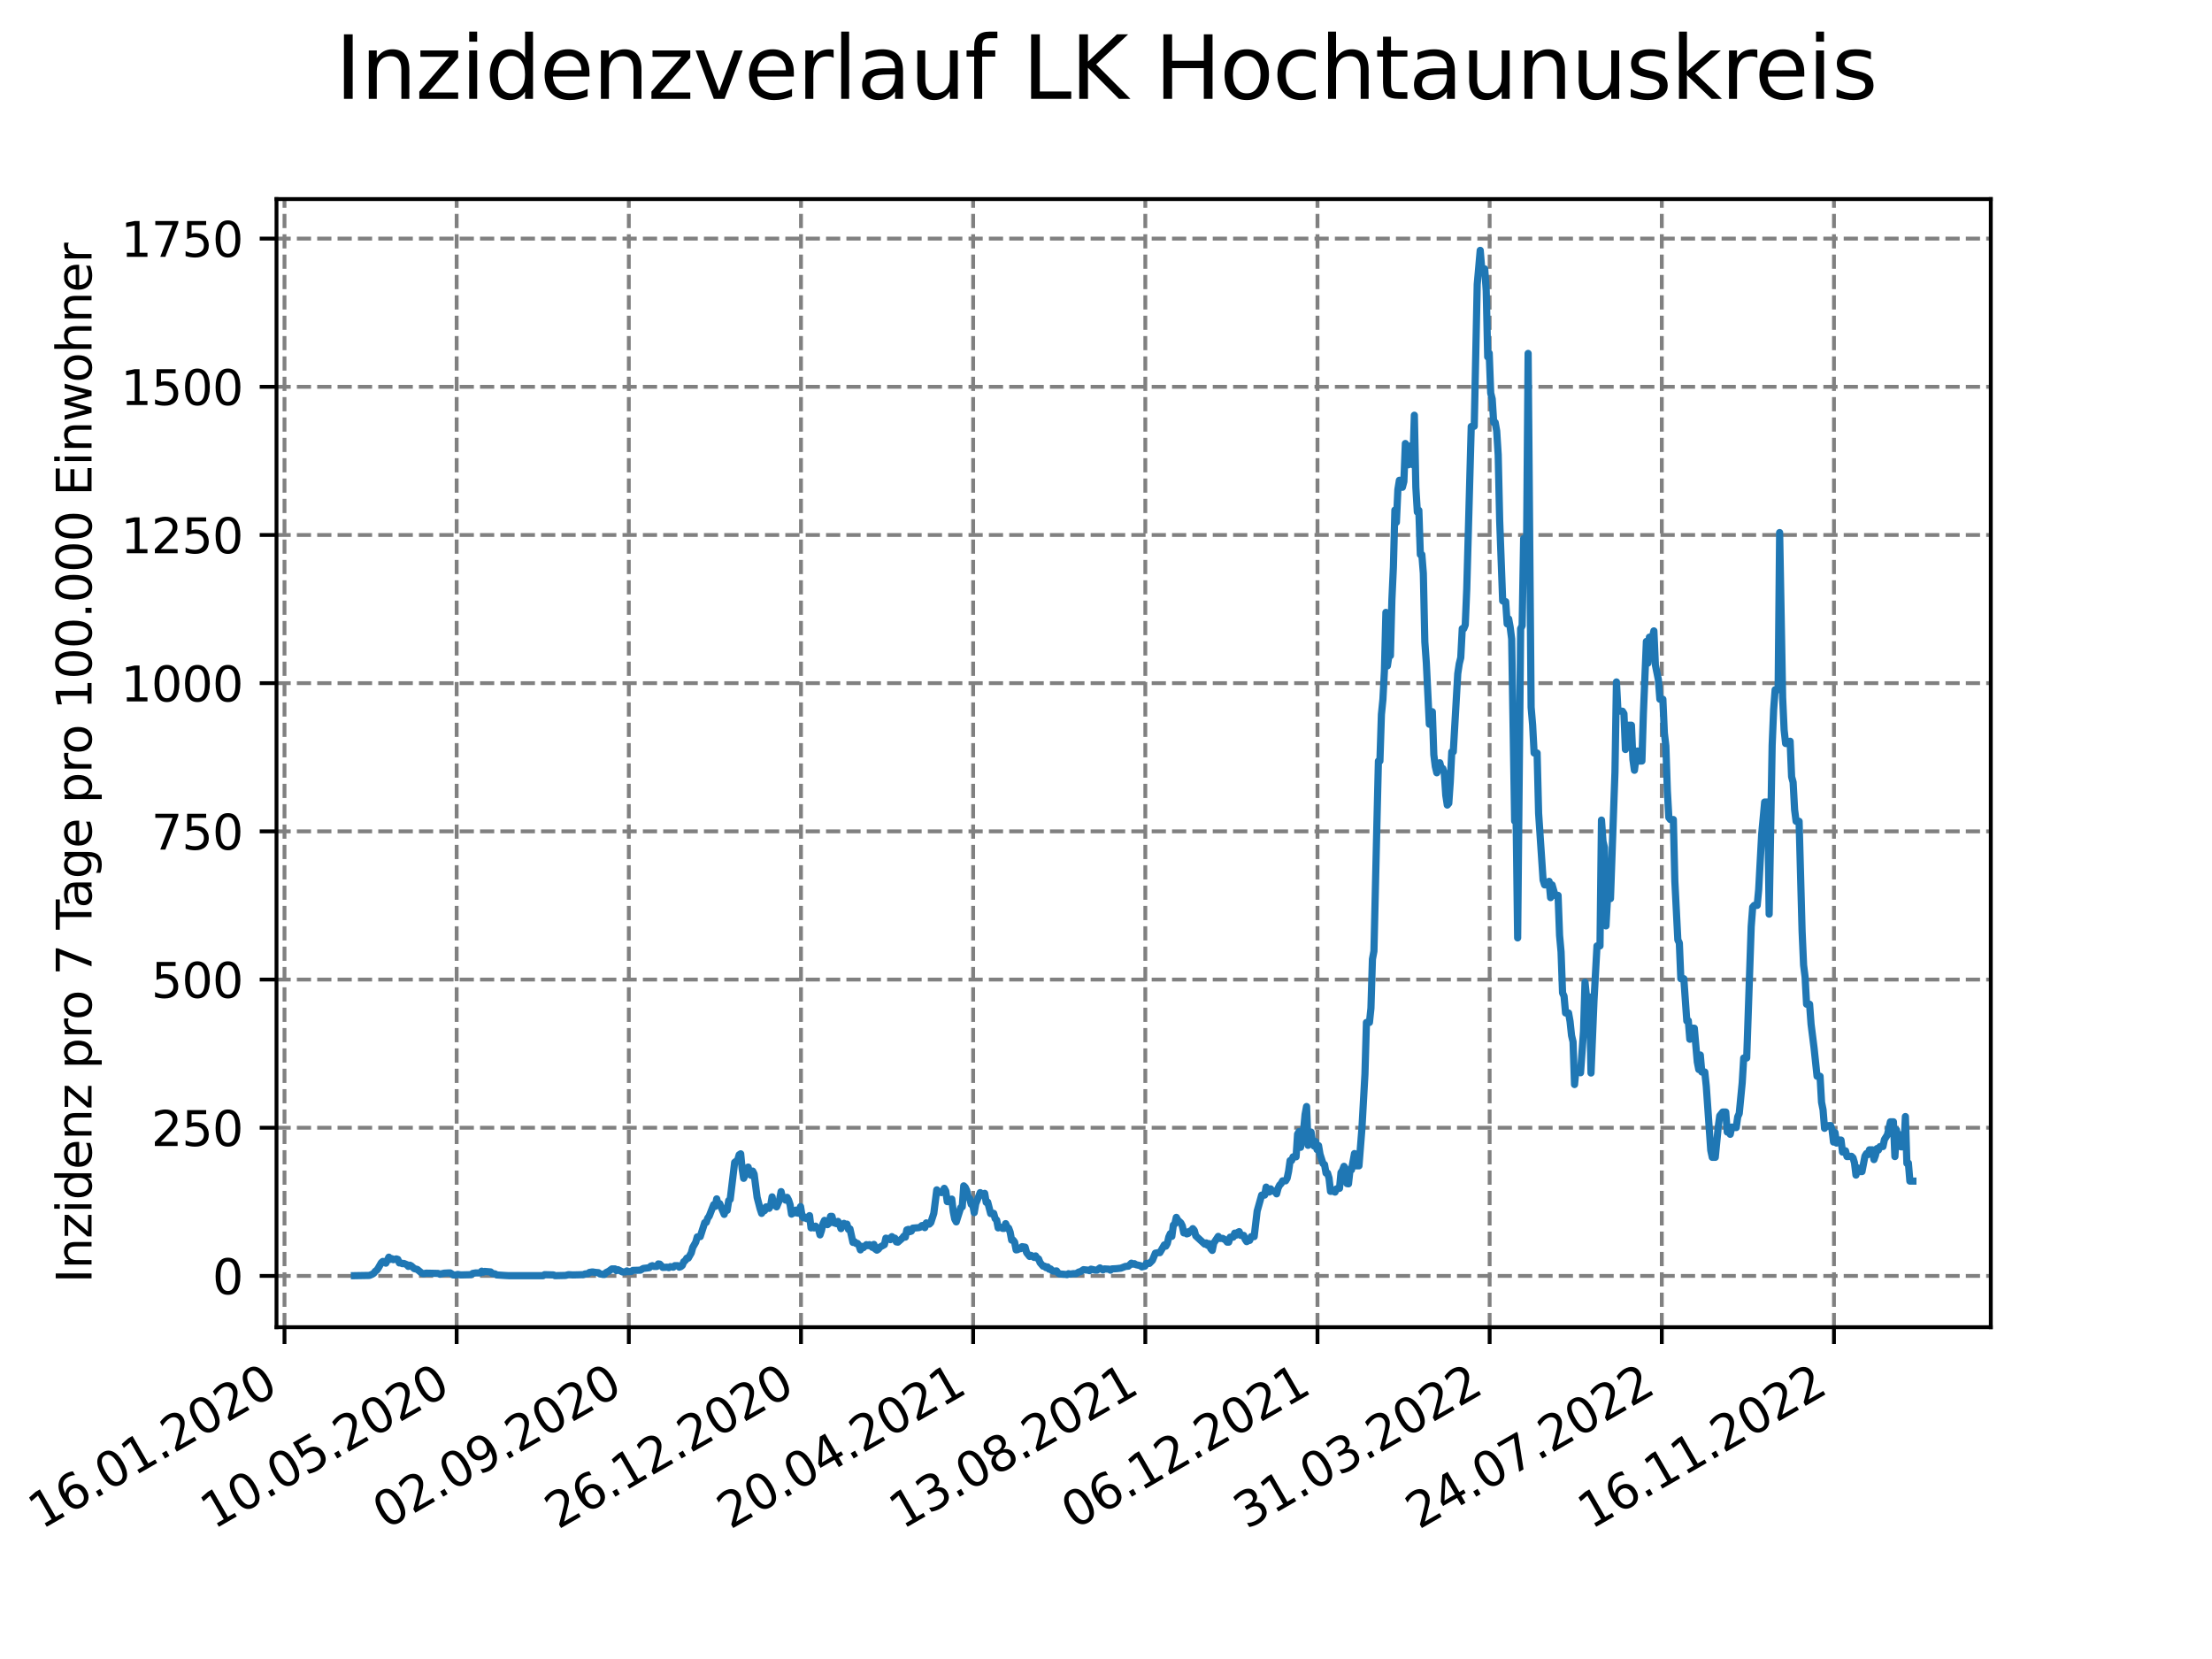 <?xml version="1.0" encoding="utf-8" standalone="no"?>
<!DOCTYPE svg PUBLIC "-//W3C//DTD SVG 1.1//EN"
  "http://www.w3.org/Graphics/SVG/1.1/DTD/svg11.dtd">
<svg xmlns:xlink="http://www.w3.org/1999/xlink" width="460.8pt" height="345.6pt" viewBox="0 0 460.8 345.6" xmlns="http://www.w3.org/2000/svg" version="1.1">
 <defs>
  <style type="text/css">*{stroke-linejoin: round; stroke-linecap: butt}</style>
 </defs>
 <g id="figure_1">
  <g id="patch_1">
   <path d="M 0 345.6 
L 460.8 345.6 
L 460.8 0 
L 0 0 
z
" style="fill: #ffffff"/>
  </g>
  <g id="axes_1">
   <g id="patch_2">
    <path d="M 57.6 276.48 
L 414.72 276.48 
L 414.72 41.472 
L 57.6 41.472 
z
" style="fill: #ffffff"/>
   </g>
   <g id="matplotlib.axis_1">
    <g id="xtick_1">
     <g id="line2d_1">
      <path d="M 59.266 276.48 
L 59.266 41.472 
" clip-path="url(#p59eec7f1b9)" style="fill: none; stroke-dasharray: 2.96,1.28; stroke-dashoffset: 0; stroke: #808080; stroke-width: 0.8"/>
     </g>
     <g id="line2d_2">
      <defs>
       <path id="m0274ad5aff" d="M 0 0 
L 0 3.5 
" style="stroke: #000000; stroke-width: 0.8"/>
      </defs>
      <g>
       <use xlink:href="#m0274ad5aff" x="59.266" y="276.48" style="stroke: #000000; stroke-width: 0.8"/>
      </g>
     </g>
     <g id="text_1">
      <!-- 16.01.2020 -->
      <g transform="translate(8.641 318.689) rotate(-30) scale(0.1 -0.1)">
       <defs>
        <path id="DejaVuSans-31" d="M 794 531 
L 1825 531 
L 1825 4091 
L 703 3866 
L 703 4441 
L 1819 4666 
L 2450 4666 
L 2450 531 
L 3481 531 
L 3481 0 
L 794 0 
L 794 531 
z
" transform="scale(0.016)"/>
        <path id="DejaVuSans-36" d="M 2113 2584 
Q 1688 2584 1439 2293 
Q 1191 2003 1191 1497 
Q 1191 994 1439 701 
Q 1688 409 2113 409 
Q 2538 409 2786 701 
Q 3034 994 3034 1497 
Q 3034 2003 2786 2293 
Q 2538 2584 2113 2584 
z
M 3366 4563 
L 3366 3988 
Q 3128 4100 2886 4159 
Q 2644 4219 2406 4219 
Q 1781 4219 1451 3797 
Q 1122 3375 1075 2522 
Q 1259 2794 1537 2939 
Q 1816 3084 2150 3084 
Q 2853 3084 3261 2657 
Q 3669 2231 3669 1497 
Q 3669 778 3244 343 
Q 2819 -91 2113 -91 
Q 1303 -91 875 529 
Q 447 1150 447 2328 
Q 447 3434 972 4092 
Q 1497 4750 2381 4750 
Q 2619 4750 2861 4703 
Q 3103 4656 3366 4563 
z
" transform="scale(0.016)"/>
        <path id="DejaVuSans-2e" d="M 684 794 
L 1344 794 
L 1344 0 
L 684 0 
L 684 794 
z
" transform="scale(0.016)"/>
        <path id="DejaVuSans-30" d="M 2034 4250 
Q 1547 4250 1301 3770 
Q 1056 3291 1056 2328 
Q 1056 1369 1301 889 
Q 1547 409 2034 409 
Q 2525 409 2770 889 
Q 3016 1369 3016 2328 
Q 3016 3291 2770 3770 
Q 2525 4250 2034 4250 
z
M 2034 4750 
Q 2819 4750 3233 4129 
Q 3647 3509 3647 2328 
Q 3647 1150 3233 529 
Q 2819 -91 2034 -91 
Q 1250 -91 836 529 
Q 422 1150 422 2328 
Q 422 3509 836 4129 
Q 1250 4750 2034 4750 
z
" transform="scale(0.016)"/>
        <path id="DejaVuSans-32" d="M 1228 531 
L 3431 531 
L 3431 0 
L 469 0 
L 469 531 
Q 828 903 1448 1529 
Q 2069 2156 2228 2338 
Q 2531 2678 2651 2914 
Q 2772 3150 2772 3378 
Q 2772 3750 2511 3984 
Q 2250 4219 1831 4219 
Q 1534 4219 1204 4116 
Q 875 4013 500 3803 
L 500 4441 
Q 881 4594 1212 4672 
Q 1544 4750 1819 4750 
Q 2544 4750 2975 4387 
Q 3406 4025 3406 3419 
Q 3406 3131 3298 2873 
Q 3191 2616 2906 2266 
Q 2828 2175 2409 1742 
Q 1991 1309 1228 531 
z
" transform="scale(0.016)"/>
       </defs>
       <use xlink:href="#DejaVuSans-31"/>
       <use xlink:href="#DejaVuSans-36" x="63.623"/>
       <use xlink:href="#DejaVuSans-2e" x="127.246"/>
       <use xlink:href="#DejaVuSans-30" x="159.033"/>
       <use xlink:href="#DejaVuSans-31" x="222.656"/>
       <use xlink:href="#DejaVuSans-2e" x="286.279"/>
       <use xlink:href="#DejaVuSans-32" x="318.066"/>
       <use xlink:href="#DejaVuSans-30" x="381.689"/>
       <use xlink:href="#DejaVuSans-32" x="445.312"/>
       <use xlink:href="#DejaVuSans-30" x="508.936"/>
      </g>
     </g>
    </g>
    <g id="xtick_2">
     <g id="line2d_3">
      <path d="M 95.131 276.48 
L 95.131 41.472 
" clip-path="url(#p59eec7f1b9)" style="fill: none; stroke-dasharray: 2.96,1.28; stroke-dashoffset: 0; stroke: #808080; stroke-width: 0.8"/>
     </g>
     <g id="line2d_4">
      <g>
       <use xlink:href="#m0274ad5aff" x="95.131" y="276.48" style="stroke: #000000; stroke-width: 0.8"/>
      </g>
     </g>
     <g id="text_2">
      <!-- 10.05.2020 -->
      <g transform="translate(44.505 318.689) rotate(-30) scale(0.1 -0.1)">
       <defs>
        <path id="DejaVuSans-35" d="M 691 4666 
L 3169 4666 
L 3169 4134 
L 1269 4134 
L 1269 2991 
Q 1406 3038 1543 3061 
Q 1681 3084 1819 3084 
Q 2600 3084 3056 2656 
Q 3513 2228 3513 1497 
Q 3513 744 3044 326 
Q 2575 -91 1722 -91 
Q 1428 -91 1123 -41 
Q 819 9 494 109 
L 494 744 
Q 775 591 1075 516 
Q 1375 441 1709 441 
Q 2250 441 2565 725 
Q 2881 1009 2881 1497 
Q 2881 1984 2565 2268 
Q 2250 2553 1709 2553 
Q 1456 2553 1204 2497 
Q 953 2441 691 2322 
L 691 4666 
z
" transform="scale(0.016)"/>
       </defs>
       <use xlink:href="#DejaVuSans-31"/>
       <use xlink:href="#DejaVuSans-30" x="63.623"/>
       <use xlink:href="#DejaVuSans-2e" x="127.246"/>
       <use xlink:href="#DejaVuSans-30" x="159.033"/>
       <use xlink:href="#DejaVuSans-35" x="222.656"/>
       <use xlink:href="#DejaVuSans-2e" x="286.279"/>
       <use xlink:href="#DejaVuSans-32" x="318.066"/>
       <use xlink:href="#DejaVuSans-30" x="381.689"/>
       <use xlink:href="#DejaVuSans-32" x="445.312"/>
       <use xlink:href="#DejaVuSans-30" x="508.936"/>
      </g>
     </g>
    </g>
    <g id="xtick_3">
     <g id="line2d_5">
      <path d="M 130.996 276.48 
L 130.996 41.472 
" clip-path="url(#p59eec7f1b9)" style="fill: none; stroke-dasharray: 2.96,1.28; stroke-dashoffset: 0; stroke: #808080; stroke-width: 0.8"/>
     </g>
     <g id="line2d_6">
      <g>
       <use xlink:href="#m0274ad5aff" x="130.996" y="276.48" style="stroke: #000000; stroke-width: 0.8"/>
      </g>
     </g>
     <g id="text_3">
      <!-- 02.09.2020 -->
      <g transform="translate(80.37 318.689) rotate(-30) scale(0.1 -0.1)">
       <defs>
        <path id="DejaVuSans-39" d="M 703 97 
L 703 672 
Q 941 559 1184 500 
Q 1428 441 1663 441 
Q 2288 441 2617 861 
Q 2947 1281 2994 2138 
Q 2813 1869 2534 1725 
Q 2256 1581 1919 1581 
Q 1219 1581 811 2004 
Q 403 2428 403 3163 
Q 403 3881 828 4315 
Q 1253 4750 1959 4750 
Q 2769 4750 3195 4129 
Q 3622 3509 3622 2328 
Q 3622 1225 3098 567 
Q 2575 -91 1691 -91 
Q 1453 -91 1209 -44 
Q 966 3 703 97 
z
M 1959 2075 
Q 2384 2075 2632 2365 
Q 2881 2656 2881 3163 
Q 2881 3666 2632 3958 
Q 2384 4250 1959 4250 
Q 1534 4250 1286 3958 
Q 1038 3666 1038 3163 
Q 1038 2656 1286 2365 
Q 1534 2075 1959 2075 
z
" transform="scale(0.016)"/>
       </defs>
       <use xlink:href="#DejaVuSans-30"/>
       <use xlink:href="#DejaVuSans-32" x="63.623"/>
       <use xlink:href="#DejaVuSans-2e" x="127.246"/>
       <use xlink:href="#DejaVuSans-30" x="159.033"/>
       <use xlink:href="#DejaVuSans-39" x="222.656"/>
       <use xlink:href="#DejaVuSans-2e" x="286.279"/>
       <use xlink:href="#DejaVuSans-32" x="318.066"/>
       <use xlink:href="#DejaVuSans-30" x="381.689"/>
       <use xlink:href="#DejaVuSans-32" x="445.312"/>
       <use xlink:href="#DejaVuSans-30" x="508.936"/>
      </g>
     </g>
    </g>
    <g id="xtick_4">
     <g id="line2d_7">
      <path d="M 166.86 276.48 
L 166.86 41.472 
" clip-path="url(#p59eec7f1b9)" style="fill: none; stroke-dasharray: 2.96,1.28; stroke-dashoffset: 0; stroke: #808080; stroke-width: 0.8"/>
     </g>
     <g id="line2d_8">
      <g>
       <use xlink:href="#m0274ad5aff" x="166.86" y="276.48" style="stroke: #000000; stroke-width: 0.8"/>
      </g>
     </g>
     <g id="text_4">
      <!-- 26.12.2020 -->
      <g transform="translate(116.235 318.689) rotate(-30) scale(0.1 -0.1)">
       <use xlink:href="#DejaVuSans-32"/>
       <use xlink:href="#DejaVuSans-36" x="63.623"/>
       <use xlink:href="#DejaVuSans-2e" x="127.246"/>
       <use xlink:href="#DejaVuSans-31" x="159.033"/>
       <use xlink:href="#DejaVuSans-32" x="222.656"/>
       <use xlink:href="#DejaVuSans-2e" x="286.279"/>
       <use xlink:href="#DejaVuSans-32" x="318.066"/>
       <use xlink:href="#DejaVuSans-30" x="381.689"/>
       <use xlink:href="#DejaVuSans-32" x="445.312"/>
       <use xlink:href="#DejaVuSans-30" x="508.936"/>
      </g>
     </g>
    </g>
    <g id="xtick_5">
     <g id="line2d_9">
      <path d="M 202.725 276.48 
L 202.725 41.472 
" clip-path="url(#p59eec7f1b9)" style="fill: none; stroke-dasharray: 2.96,1.28; stroke-dashoffset: 0; stroke: #808080; stroke-width: 0.8"/>
     </g>
     <g id="line2d_10">
      <g>
       <use xlink:href="#m0274ad5aff" x="202.725" y="276.48" style="stroke: #000000; stroke-width: 0.8"/>
      </g>
     </g>
     <g id="text_5">
      <!-- 20.04.2021 -->
      <g transform="translate(152.1 318.689) rotate(-30) scale(0.1 -0.1)">
       <defs>
        <path id="DejaVuSans-34" d="M 2419 4116 
L 825 1625 
L 2419 1625 
L 2419 4116 
z
M 2253 4666 
L 3047 4666 
L 3047 1625 
L 3713 1625 
L 3713 1100 
L 3047 1100 
L 3047 0 
L 2419 0 
L 2419 1100 
L 313 1100 
L 313 1709 
L 2253 4666 
z
" transform="scale(0.016)"/>
       </defs>
       <use xlink:href="#DejaVuSans-32"/>
       <use xlink:href="#DejaVuSans-30" x="63.623"/>
       <use xlink:href="#DejaVuSans-2e" x="127.246"/>
       <use xlink:href="#DejaVuSans-30" x="159.033"/>
       <use xlink:href="#DejaVuSans-34" x="222.656"/>
       <use xlink:href="#DejaVuSans-2e" x="286.279"/>
       <use xlink:href="#DejaVuSans-32" x="318.066"/>
       <use xlink:href="#DejaVuSans-30" x="381.689"/>
       <use xlink:href="#DejaVuSans-32" x="445.312"/>
       <use xlink:href="#DejaVuSans-31" x="508.936"/>
      </g>
     </g>
    </g>
    <g id="xtick_6">
     <g id="line2d_11">
      <path d="M 238.59 276.48 
L 238.59 41.472 
" clip-path="url(#p59eec7f1b9)" style="fill: none; stroke-dasharray: 2.96,1.28; stroke-dashoffset: 0; stroke: #808080; stroke-width: 0.8"/>
     </g>
     <g id="line2d_12">
      <g>
       <use xlink:href="#m0274ad5aff" x="238.59" y="276.48" style="stroke: #000000; stroke-width: 0.8"/>
      </g>
     </g>
     <g id="text_6">
      <!-- 13.08.2021 -->
      <g transform="translate(187.965 318.689) rotate(-30) scale(0.1 -0.1)">
       <defs>
        <path id="DejaVuSans-33" d="M 2597 2516 
Q 3050 2419 3304 2112 
Q 3559 1806 3559 1356 
Q 3559 666 3084 287 
Q 2609 -91 1734 -91 
Q 1441 -91 1130 -33 
Q 819 25 488 141 
L 488 750 
Q 750 597 1062 519 
Q 1375 441 1716 441 
Q 2309 441 2620 675 
Q 2931 909 2931 1356 
Q 2931 1769 2642 2001 
Q 2353 2234 1838 2234 
L 1294 2234 
L 1294 2753 
L 1863 2753 
Q 2328 2753 2575 2939 
Q 2822 3125 2822 3475 
Q 2822 3834 2567 4026 
Q 2313 4219 1838 4219 
Q 1578 4219 1281 4162 
Q 984 4106 628 3988 
L 628 4550 
Q 988 4650 1302 4700 
Q 1616 4750 1894 4750 
Q 2613 4750 3031 4423 
Q 3450 4097 3450 3541 
Q 3450 3153 3228 2886 
Q 3006 2619 2597 2516 
z
" transform="scale(0.016)"/>
        <path id="DejaVuSans-38" d="M 2034 2216 
Q 1584 2216 1326 1975 
Q 1069 1734 1069 1313 
Q 1069 891 1326 650 
Q 1584 409 2034 409 
Q 2484 409 2743 651 
Q 3003 894 3003 1313 
Q 3003 1734 2745 1975 
Q 2488 2216 2034 2216 
z
M 1403 2484 
Q 997 2584 770 2862 
Q 544 3141 544 3541 
Q 544 4100 942 4425 
Q 1341 4750 2034 4750 
Q 2731 4750 3128 4425 
Q 3525 4100 3525 3541 
Q 3525 3141 3298 2862 
Q 3072 2584 2669 2484 
Q 3125 2378 3379 2068 
Q 3634 1759 3634 1313 
Q 3634 634 3220 271 
Q 2806 -91 2034 -91 
Q 1263 -91 848 271 
Q 434 634 434 1313 
Q 434 1759 690 2068 
Q 947 2378 1403 2484 
z
M 1172 3481 
Q 1172 3119 1398 2916 
Q 1625 2713 2034 2713 
Q 2441 2713 2670 2916 
Q 2900 3119 2900 3481 
Q 2900 3844 2670 4047 
Q 2441 4250 2034 4250 
Q 1625 4250 1398 4047 
Q 1172 3844 1172 3481 
z
" transform="scale(0.016)"/>
       </defs>
       <use xlink:href="#DejaVuSans-31"/>
       <use xlink:href="#DejaVuSans-33" x="63.623"/>
       <use xlink:href="#DejaVuSans-2e" x="127.246"/>
       <use xlink:href="#DejaVuSans-30" x="159.033"/>
       <use xlink:href="#DejaVuSans-38" x="222.656"/>
       <use xlink:href="#DejaVuSans-2e" x="286.279"/>
       <use xlink:href="#DejaVuSans-32" x="318.066"/>
       <use xlink:href="#DejaVuSans-30" x="381.689"/>
       <use xlink:href="#DejaVuSans-32" x="445.312"/>
       <use xlink:href="#DejaVuSans-31" x="508.936"/>
      </g>
     </g>
    </g>
    <g id="xtick_7">
     <g id="line2d_13">
      <path d="M 274.455 276.48 
L 274.455 41.472 
" clip-path="url(#p59eec7f1b9)" style="fill: none; stroke-dasharray: 2.96,1.28; stroke-dashoffset: 0; stroke: #808080; stroke-width: 0.8"/>
     </g>
     <g id="line2d_14">
      <g>
       <use xlink:href="#m0274ad5aff" x="274.455" y="276.48" style="stroke: #000000; stroke-width: 0.8"/>
      </g>
     </g>
     <g id="text_7">
      <!-- 06.12.2021 -->
      <g transform="translate(223.83 318.689) rotate(-30) scale(0.1 -0.1)">
       <use xlink:href="#DejaVuSans-30"/>
       <use xlink:href="#DejaVuSans-36" x="63.623"/>
       <use xlink:href="#DejaVuSans-2e" x="127.246"/>
       <use xlink:href="#DejaVuSans-31" x="159.033"/>
       <use xlink:href="#DejaVuSans-32" x="222.656"/>
       <use xlink:href="#DejaVuSans-2e" x="286.279"/>
       <use xlink:href="#DejaVuSans-32" x="318.066"/>
       <use xlink:href="#DejaVuSans-30" x="381.689"/>
       <use xlink:href="#DejaVuSans-32" x="445.312"/>
       <use xlink:href="#DejaVuSans-31" x="508.936"/>
      </g>
     </g>
    </g>
    <g id="xtick_8">
     <g id="line2d_15">
      <path d="M 310.32 276.48 
L 310.32 41.472 
" clip-path="url(#p59eec7f1b9)" style="fill: none; stroke-dasharray: 2.96,1.28; stroke-dashoffset: 0; stroke: #808080; stroke-width: 0.8"/>
     </g>
     <g id="line2d_16">
      <g>
       <use xlink:href="#m0274ad5aff" x="310.32" y="276.48" style="stroke: #000000; stroke-width: 0.8"/>
      </g>
     </g>
     <g id="text_8">
      <!-- 31.03.2022 -->
      <g transform="translate(259.694 318.689) rotate(-30) scale(0.1 -0.1)">
       <use xlink:href="#DejaVuSans-33"/>
       <use xlink:href="#DejaVuSans-31" x="63.623"/>
       <use xlink:href="#DejaVuSans-2e" x="127.246"/>
       <use xlink:href="#DejaVuSans-30" x="159.033"/>
       <use xlink:href="#DejaVuSans-33" x="222.656"/>
       <use xlink:href="#DejaVuSans-2e" x="286.279"/>
       <use xlink:href="#DejaVuSans-32" x="318.066"/>
       <use xlink:href="#DejaVuSans-30" x="381.689"/>
       <use xlink:href="#DejaVuSans-32" x="445.312"/>
       <use xlink:href="#DejaVuSans-32" x="508.936"/>
      </g>
     </g>
    </g>
    <g id="xtick_9">
     <g id="line2d_17">
      <path d="M 346.184 276.48 
L 346.184 41.472 
" clip-path="url(#p59eec7f1b9)" style="fill: none; stroke-dasharray: 2.96,1.28; stroke-dashoffset: 0; stroke: #808080; stroke-width: 0.8"/>
     </g>
     <g id="line2d_18">
      <g>
       <use xlink:href="#m0274ad5aff" x="346.184" y="276.48" style="stroke: #000000; stroke-width: 0.8"/>
      </g>
     </g>
     <g id="text_9">
      <!-- 24.07.2022 -->
      <g transform="translate(295.559 318.689) rotate(-30) scale(0.1 -0.1)">
       <defs>
        <path id="DejaVuSans-37" d="M 525 4666 
L 3525 4666 
L 3525 4397 
L 1831 0 
L 1172 0 
L 2766 4134 
L 525 4134 
L 525 4666 
z
" transform="scale(0.016)"/>
       </defs>
       <use xlink:href="#DejaVuSans-32"/>
       <use xlink:href="#DejaVuSans-34" x="63.623"/>
       <use xlink:href="#DejaVuSans-2e" x="127.246"/>
       <use xlink:href="#DejaVuSans-30" x="159.033"/>
       <use xlink:href="#DejaVuSans-37" x="222.656"/>
       <use xlink:href="#DejaVuSans-2e" x="286.279"/>
       <use xlink:href="#DejaVuSans-32" x="318.066"/>
       <use xlink:href="#DejaVuSans-30" x="381.689"/>
       <use xlink:href="#DejaVuSans-32" x="445.312"/>
       <use xlink:href="#DejaVuSans-32" x="508.936"/>
      </g>
     </g>
    </g>
    <g id="xtick_10">
     <g id="line2d_19">
      <path d="M 382.049 276.48 
L 382.049 41.472 
" clip-path="url(#p59eec7f1b9)" style="fill: none; stroke-dasharray: 2.96,1.28; stroke-dashoffset: 0; stroke: #808080; stroke-width: 0.8"/>
     </g>
     <g id="line2d_20">
      <g>
       <use xlink:href="#m0274ad5aff" x="382.049" y="276.48" style="stroke: #000000; stroke-width: 0.8"/>
      </g>
     </g>
     <g id="text_10">
      <!-- 16.11.2022 -->
      <g transform="translate(331.424 318.689) rotate(-30) scale(0.1 -0.1)">
       <use xlink:href="#DejaVuSans-31"/>
       <use xlink:href="#DejaVuSans-36" x="63.623"/>
       <use xlink:href="#DejaVuSans-2e" x="127.246"/>
       <use xlink:href="#DejaVuSans-31" x="159.033"/>
       <use xlink:href="#DejaVuSans-31" x="222.656"/>
       <use xlink:href="#DejaVuSans-2e" x="286.279"/>
       <use xlink:href="#DejaVuSans-32" x="318.066"/>
       <use xlink:href="#DejaVuSans-30" x="381.689"/>
       <use xlink:href="#DejaVuSans-32" x="445.312"/>
       <use xlink:href="#DejaVuSans-32" x="508.936"/>
      </g>
     </g>
    </g>
   </g>
   <g id="matplotlib.axis_2">
    <g id="ytick_1">
     <g id="line2d_21">
      <path d="M 57.6 265.798 
L 414.72 265.798 
" clip-path="url(#p59eec7f1b9)" style="fill: none; stroke-dasharray: 2.96,1.28; stroke-dashoffset: 0; stroke: #808080; stroke-width: 0.8"/>
     </g>
     <g id="line2d_22">
      <defs>
       <path id="m8d78262bcd" d="M 0 0 
L -3.5 0 
" style="stroke: #000000; stroke-width: 0.8"/>
      </defs>
      <g>
       <use xlink:href="#m8d78262bcd" x="57.6" y="265.798" style="stroke: #000000; stroke-width: 0.8"/>
      </g>
     </g>
     <g id="text_11">
      <!-- 0 -->
      <g transform="translate(44.237 269.597) scale(0.1 -0.1)">
       <use xlink:href="#DejaVuSans-30"/>
      </g>
     </g>
    </g>
    <g id="ytick_2">
     <g id="line2d_23">
      <path d="M 57.6 234.927 
L 414.72 234.927 
" clip-path="url(#p59eec7f1b9)" style="fill: none; stroke-dasharray: 2.96,1.28; stroke-dashoffset: 0; stroke: #808080; stroke-width: 0.8"/>
     </g>
     <g id="line2d_24">
      <g>
       <use xlink:href="#m8d78262bcd" x="57.6" y="234.927" style="stroke: #000000; stroke-width: 0.8"/>
      </g>
     </g>
     <g id="text_12">
      <!-- 250 -->
      <g transform="translate(31.512 238.727) scale(0.1 -0.1)">
       <use xlink:href="#DejaVuSans-32"/>
       <use xlink:href="#DejaVuSans-35" x="63.623"/>
       <use xlink:href="#DejaVuSans-30" x="127.246"/>
      </g>
     </g>
    </g>
    <g id="ytick_3">
     <g id="line2d_25">
      <path d="M 57.6 204.057 
L 414.72 204.057 
" clip-path="url(#p59eec7f1b9)" style="fill: none; stroke-dasharray: 2.96,1.28; stroke-dashoffset: 0; stroke: #808080; stroke-width: 0.8"/>
     </g>
     <g id="line2d_26">
      <g>
       <use xlink:href="#m8d78262bcd" x="57.6" y="204.057" style="stroke: #000000; stroke-width: 0.8"/>
      </g>
     </g>
     <g id="text_13">
      <!-- 500 -->
      <g transform="translate(31.512 207.856) scale(0.1 -0.1)">
       <use xlink:href="#DejaVuSans-35"/>
       <use xlink:href="#DejaVuSans-30" x="63.623"/>
       <use xlink:href="#DejaVuSans-30" x="127.246"/>
      </g>
     </g>
    </g>
    <g id="ytick_4">
     <g id="line2d_27">
      <path d="M 57.6 173.187 
L 414.72 173.187 
" clip-path="url(#p59eec7f1b9)" style="fill: none; stroke-dasharray: 2.96,1.28; stroke-dashoffset: 0; stroke: #808080; stroke-width: 0.8"/>
     </g>
     <g id="line2d_28">
      <g>
       <use xlink:href="#m8d78262bcd" x="57.6" y="173.187" style="stroke: #000000; stroke-width: 0.8"/>
      </g>
     </g>
     <g id="text_14">
      <!-- 750 -->
      <g transform="translate(31.512 176.986) scale(0.1 -0.1)">
       <use xlink:href="#DejaVuSans-37"/>
       <use xlink:href="#DejaVuSans-35" x="63.623"/>
       <use xlink:href="#DejaVuSans-30" x="127.246"/>
      </g>
     </g>
    </g>
    <g id="ytick_5">
     <g id="line2d_29">
      <path d="M 57.6 142.316 
L 414.72 142.316 
" clip-path="url(#p59eec7f1b9)" style="fill: none; stroke-dasharray: 2.96,1.28; stroke-dashoffset: 0; stroke: #808080; stroke-width: 0.8"/>
     </g>
     <g id="line2d_30">
      <g>
       <use xlink:href="#m8d78262bcd" x="57.6" y="142.316" style="stroke: #000000; stroke-width: 0.8"/>
      </g>
     </g>
     <g id="text_15">
      <!-- 1000 -->
      <g transform="translate(25.15 146.115) scale(0.1 -0.1)">
       <use xlink:href="#DejaVuSans-31"/>
       <use xlink:href="#DejaVuSans-30" x="63.623"/>
       <use xlink:href="#DejaVuSans-30" x="127.246"/>
       <use xlink:href="#DejaVuSans-30" x="190.869"/>
      </g>
     </g>
    </g>
    <g id="ytick_6">
     <g id="line2d_31">
      <path d="M 57.6 111.446 
L 414.72 111.446 
" clip-path="url(#p59eec7f1b9)" style="fill: none; stroke-dasharray: 2.96,1.28; stroke-dashoffset: 0; stroke: #808080; stroke-width: 0.8"/>
     </g>
     <g id="line2d_32">
      <g>
       <use xlink:href="#m8d78262bcd" x="57.6" y="111.446" style="stroke: #000000; stroke-width: 0.8"/>
      </g>
     </g>
     <g id="text_16">
      <!-- 1250 -->
      <g transform="translate(25.15 115.245) scale(0.1 -0.1)">
       <use xlink:href="#DejaVuSans-31"/>
       <use xlink:href="#DejaVuSans-32" x="63.623"/>
       <use xlink:href="#DejaVuSans-35" x="127.246"/>
       <use xlink:href="#DejaVuSans-30" x="190.869"/>
      </g>
     </g>
    </g>
    <g id="ytick_7">
     <g id="line2d_33">
      <path d="M 57.6 80.575 
L 414.72 80.575 
" clip-path="url(#p59eec7f1b9)" style="fill: none; stroke-dasharray: 2.96,1.28; stroke-dashoffset: 0; stroke: #808080; stroke-width: 0.8"/>
     </g>
     <g id="line2d_34">
      <g>
       <use xlink:href="#m8d78262bcd" x="57.6" y="80.575" style="stroke: #000000; stroke-width: 0.8"/>
      </g>
     </g>
     <g id="text_17">
      <!-- 1500 -->
      <g transform="translate(25.15 84.374) scale(0.1 -0.1)">
       <use xlink:href="#DejaVuSans-31"/>
       <use xlink:href="#DejaVuSans-35" x="63.623"/>
       <use xlink:href="#DejaVuSans-30" x="127.246"/>
       <use xlink:href="#DejaVuSans-30" x="190.869"/>
      </g>
     </g>
    </g>
    <g id="ytick_8">
     <g id="line2d_35">
      <path d="M 57.6 49.705 
L 414.72 49.705 
" clip-path="url(#p59eec7f1b9)" style="fill: none; stroke-dasharray: 2.96,1.28; stroke-dashoffset: 0; stroke: #808080; stroke-width: 0.8"/>
     </g>
     <g id="line2d_36">
      <g>
       <use xlink:href="#m8d78262bcd" x="57.6" y="49.705" style="stroke: #000000; stroke-width: 0.8"/>
      </g>
     </g>
     <g id="text_18">
      <!-- 1750 -->
      <g transform="translate(25.15 53.504) scale(0.1 -0.1)">
       <use xlink:href="#DejaVuSans-31"/>
       <use xlink:href="#DejaVuSans-37" x="63.623"/>
       <use xlink:href="#DejaVuSans-35" x="127.246"/>
       <use xlink:href="#DejaVuSans-30" x="190.869"/>
      </g>
     </g>
    </g>
    <g id="text_19">
     <!-- Inzidenz pro 7 Tage pro 100.000 Einwohner -->
     <g transform="translate(19.07 267.301) rotate(-90) scale(0.1 -0.1)">
      <defs>
       <path id="DejaVuSans-49" d="M 628 4666 
L 1259 4666 
L 1259 0 
L 628 0 
L 628 4666 
z
" transform="scale(0.016)"/>
       <path id="DejaVuSans-6e" d="M 3513 2113 
L 3513 0 
L 2938 0 
L 2938 2094 
Q 2938 2591 2744 2837 
Q 2550 3084 2163 3084 
Q 1697 3084 1428 2787 
Q 1159 2491 1159 1978 
L 1159 0 
L 581 0 
L 581 3500 
L 1159 3500 
L 1159 2956 
Q 1366 3272 1645 3428 
Q 1925 3584 2291 3584 
Q 2894 3584 3203 3211 
Q 3513 2838 3513 2113 
z
" transform="scale(0.016)"/>
       <path id="DejaVuSans-7a" d="M 353 3500 
L 3084 3500 
L 3084 2975 
L 922 459 
L 3084 459 
L 3084 0 
L 275 0 
L 275 525 
L 2438 3041 
L 353 3041 
L 353 3500 
z
" transform="scale(0.016)"/>
       <path id="DejaVuSans-69" d="M 603 3500 
L 1178 3500 
L 1178 0 
L 603 0 
L 603 3500 
z
M 603 4863 
L 1178 4863 
L 1178 4134 
L 603 4134 
L 603 4863 
z
" transform="scale(0.016)"/>
       <path id="DejaVuSans-64" d="M 2906 2969 
L 2906 4863 
L 3481 4863 
L 3481 0 
L 2906 0 
L 2906 525 
Q 2725 213 2448 61 
Q 2172 -91 1784 -91 
Q 1150 -91 751 415 
Q 353 922 353 1747 
Q 353 2572 751 3078 
Q 1150 3584 1784 3584 
Q 2172 3584 2448 3432 
Q 2725 3281 2906 2969 
z
M 947 1747 
Q 947 1113 1208 752 
Q 1469 391 1925 391 
Q 2381 391 2643 752 
Q 2906 1113 2906 1747 
Q 2906 2381 2643 2742 
Q 2381 3103 1925 3103 
Q 1469 3103 1208 2742 
Q 947 2381 947 1747 
z
" transform="scale(0.016)"/>
       <path id="DejaVuSans-65" d="M 3597 1894 
L 3597 1613 
L 953 1613 
Q 991 1019 1311 708 
Q 1631 397 2203 397 
Q 2534 397 2845 478 
Q 3156 559 3463 722 
L 3463 178 
Q 3153 47 2828 -22 
Q 2503 -91 2169 -91 
Q 1331 -91 842 396 
Q 353 884 353 1716 
Q 353 2575 817 3079 
Q 1281 3584 2069 3584 
Q 2775 3584 3186 3129 
Q 3597 2675 3597 1894 
z
M 3022 2063 
Q 3016 2534 2758 2815 
Q 2500 3097 2075 3097 
Q 1594 3097 1305 2825 
Q 1016 2553 972 2059 
L 3022 2063 
z
" transform="scale(0.016)"/>
       <path id="DejaVuSans-20" transform="scale(0.016)"/>
       <path id="DejaVuSans-70" d="M 1159 525 
L 1159 -1331 
L 581 -1331 
L 581 3500 
L 1159 3500 
L 1159 2969 
Q 1341 3281 1617 3432 
Q 1894 3584 2278 3584 
Q 2916 3584 3314 3078 
Q 3713 2572 3713 1747 
Q 3713 922 3314 415 
Q 2916 -91 2278 -91 
Q 1894 -91 1617 61 
Q 1341 213 1159 525 
z
M 3116 1747 
Q 3116 2381 2855 2742 
Q 2594 3103 2138 3103 
Q 1681 3103 1420 2742 
Q 1159 2381 1159 1747 
Q 1159 1113 1420 752 
Q 1681 391 2138 391 
Q 2594 391 2855 752 
Q 3116 1113 3116 1747 
z
" transform="scale(0.016)"/>
       <path id="DejaVuSans-72" d="M 2631 2963 
Q 2534 3019 2420 3045 
Q 2306 3072 2169 3072 
Q 1681 3072 1420 2755 
Q 1159 2438 1159 1844 
L 1159 0 
L 581 0 
L 581 3500 
L 1159 3500 
L 1159 2956 
Q 1341 3275 1631 3429 
Q 1922 3584 2338 3584 
Q 2397 3584 2469 3576 
Q 2541 3569 2628 3553 
L 2631 2963 
z
" transform="scale(0.016)"/>
       <path id="DejaVuSans-6f" d="M 1959 3097 
Q 1497 3097 1228 2736 
Q 959 2375 959 1747 
Q 959 1119 1226 758 
Q 1494 397 1959 397 
Q 2419 397 2687 759 
Q 2956 1122 2956 1747 
Q 2956 2369 2687 2733 
Q 2419 3097 1959 3097 
z
M 1959 3584 
Q 2709 3584 3137 3096 
Q 3566 2609 3566 1747 
Q 3566 888 3137 398 
Q 2709 -91 1959 -91 
Q 1206 -91 779 398 
Q 353 888 353 1747 
Q 353 2609 779 3096 
Q 1206 3584 1959 3584 
z
" transform="scale(0.016)"/>
       <path id="DejaVuSans-54" d="M -19 4666 
L 3928 4666 
L 3928 4134 
L 2272 4134 
L 2272 0 
L 1638 0 
L 1638 4134 
L -19 4134 
L -19 4666 
z
" transform="scale(0.016)"/>
       <path id="DejaVuSans-61" d="M 2194 1759 
Q 1497 1759 1228 1600 
Q 959 1441 959 1056 
Q 959 750 1161 570 
Q 1363 391 1709 391 
Q 2188 391 2477 730 
Q 2766 1069 2766 1631 
L 2766 1759 
L 2194 1759 
z
M 3341 1997 
L 3341 0 
L 2766 0 
L 2766 531 
Q 2569 213 2275 61 
Q 1981 -91 1556 -91 
Q 1019 -91 701 211 
Q 384 513 384 1019 
Q 384 1609 779 1909 
Q 1175 2209 1959 2209 
L 2766 2209 
L 2766 2266 
Q 2766 2663 2505 2880 
Q 2244 3097 1772 3097 
Q 1472 3097 1187 3025 
Q 903 2953 641 2809 
L 641 3341 
Q 956 3463 1253 3523 
Q 1550 3584 1831 3584 
Q 2591 3584 2966 3190 
Q 3341 2797 3341 1997 
z
" transform="scale(0.016)"/>
       <path id="DejaVuSans-67" d="M 2906 1791 
Q 2906 2416 2648 2759 
Q 2391 3103 1925 3103 
Q 1463 3103 1205 2759 
Q 947 2416 947 1791 
Q 947 1169 1205 825 
Q 1463 481 1925 481 
Q 2391 481 2648 825 
Q 2906 1169 2906 1791 
z
M 3481 434 
Q 3481 -459 3084 -895 
Q 2688 -1331 1869 -1331 
Q 1566 -1331 1297 -1286 
Q 1028 -1241 775 -1147 
L 775 -588 
Q 1028 -725 1275 -790 
Q 1522 -856 1778 -856 
Q 2344 -856 2625 -561 
Q 2906 -266 2906 331 
L 2906 616 
Q 2728 306 2450 153 
Q 2172 0 1784 0 
Q 1141 0 747 490 
Q 353 981 353 1791 
Q 353 2603 747 3093 
Q 1141 3584 1784 3584 
Q 2172 3584 2450 3431 
Q 2728 3278 2906 2969 
L 2906 3500 
L 3481 3500 
L 3481 434 
z
" transform="scale(0.016)"/>
       <path id="DejaVuSans-45" d="M 628 4666 
L 3578 4666 
L 3578 4134 
L 1259 4134 
L 1259 2753 
L 3481 2753 
L 3481 2222 
L 1259 2222 
L 1259 531 
L 3634 531 
L 3634 0 
L 628 0 
L 628 4666 
z
" transform="scale(0.016)"/>
       <path id="DejaVuSans-77" d="M 269 3500 
L 844 3500 
L 1563 769 
L 2278 3500 
L 2956 3500 
L 3675 769 
L 4391 3500 
L 4966 3500 
L 4050 0 
L 3372 0 
L 2619 2869 
L 1863 0 
L 1184 0 
L 269 3500 
z
" transform="scale(0.016)"/>
       <path id="DejaVuSans-68" d="M 3513 2113 
L 3513 0 
L 2938 0 
L 2938 2094 
Q 2938 2591 2744 2837 
Q 2550 3084 2163 3084 
Q 1697 3084 1428 2787 
Q 1159 2491 1159 1978 
L 1159 0 
L 581 0 
L 581 4863 
L 1159 4863 
L 1159 2956 
Q 1366 3272 1645 3428 
Q 1925 3584 2291 3584 
Q 2894 3584 3203 3211 
Q 3513 2838 3513 2113 
z
" transform="scale(0.016)"/>
      </defs>
      <use xlink:href="#DejaVuSans-49"/>
      <use xlink:href="#DejaVuSans-6e" x="29.492"/>
      <use xlink:href="#DejaVuSans-7a" x="92.871"/>
      <use xlink:href="#DejaVuSans-69" x="145.361"/>
      <use xlink:href="#DejaVuSans-64" x="173.145"/>
      <use xlink:href="#DejaVuSans-65" x="236.621"/>
      <use xlink:href="#DejaVuSans-6e" x="298.145"/>
      <use xlink:href="#DejaVuSans-7a" x="361.523"/>
      <use xlink:href="#DejaVuSans-20" x="414.014"/>
      <use xlink:href="#DejaVuSans-70" x="445.801"/>
      <use xlink:href="#DejaVuSans-72" x="509.277"/>
      <use xlink:href="#DejaVuSans-6f" x="548.141"/>
      <use xlink:href="#DejaVuSans-20" x="609.322"/>
      <use xlink:href="#DejaVuSans-37" x="641.109"/>
      <use xlink:href="#DejaVuSans-20" x="704.732"/>
      <use xlink:href="#DejaVuSans-54" x="736.52"/>
      <use xlink:href="#DejaVuSans-61" x="781.104"/>
      <use xlink:href="#DejaVuSans-67" x="842.383"/>
      <use xlink:href="#DejaVuSans-65" x="905.859"/>
      <use xlink:href="#DejaVuSans-20" x="967.383"/>
      <use xlink:href="#DejaVuSans-70" x="999.17"/>
      <use xlink:href="#DejaVuSans-72" x="1062.646"/>
      <use xlink:href="#DejaVuSans-6f" x="1101.51"/>
      <use xlink:href="#DejaVuSans-20" x="1162.691"/>
      <use xlink:href="#DejaVuSans-31" x="1194.479"/>
      <use xlink:href="#DejaVuSans-30" x="1258.102"/>
      <use xlink:href="#DejaVuSans-30" x="1321.725"/>
      <use xlink:href="#DejaVuSans-2e" x="1385.348"/>
      <use xlink:href="#DejaVuSans-30" x="1417.135"/>
      <use xlink:href="#DejaVuSans-30" x="1480.758"/>
      <use xlink:href="#DejaVuSans-30" x="1544.381"/>
      <use xlink:href="#DejaVuSans-20" x="1608.004"/>
      <use xlink:href="#DejaVuSans-45" x="1639.791"/>
      <use xlink:href="#DejaVuSans-69" x="1702.975"/>
      <use xlink:href="#DejaVuSans-6e" x="1730.758"/>
      <use xlink:href="#DejaVuSans-77" x="1794.137"/>
      <use xlink:href="#DejaVuSans-6f" x="1875.924"/>
      <use xlink:href="#DejaVuSans-68" x="1937.105"/>
      <use xlink:href="#DejaVuSans-6e" x="2000.484"/>
      <use xlink:href="#DejaVuSans-65" x="2063.863"/>
      <use xlink:href="#DejaVuSans-72" x="2125.387"/>
     </g>
    </g>
   </g>
   <g id="line2d_37">
    <path d="M 73.833 265.746 
L 76.951 265.694 
L 77.575 265.433 
L 77.887 265.224 
L 78.199 264.808 
L 78.511 264.599 
L 78.823 264.13 
L 79.446 263.035 
L 79.758 262.775 
L 80.07 262.879 
L 80.382 263.14 
L 81.006 261.889 
L 81.318 262.358 
L 81.629 262.201 
L 81.941 262.41 
L 82.565 262.254 
L 82.877 262.358 
L 83.189 263.088 
L 83.501 263.088 
L 83.813 263.244 
L 84.124 263.192 
L 84.748 263.452 
L 85.06 263.817 
L 85.372 263.557 
L 85.684 263.713 
L 86.307 264.286 
L 86.931 264.443 
L 87.867 265.224 
L 88.179 265.329 
L 88.802 265.224 
L 91.297 265.277 
L 91.609 265.433 
L 92.545 265.224 
L 93.48 265.172 
L 93.792 265.172 
L 94.416 265.589 
L 95.04 265.589 
L 95.352 265.485 
L 95.975 265.589 
L 98.158 265.537 
L 98.47 265.277 
L 99.094 265.172 
L 99.718 265.172 
L 100.03 265.172 
L 100.342 264.808 
L 100.653 265.016 
L 100.965 264.86 
L 102.213 264.964 
L 102.525 265.277 
L 103.148 265.381 
L 103.46 265.589 
L 105.02 265.694 
L 105.955 265.746 
L 113.128 265.746 
L 113.44 265.537 
L 115.311 265.589 
L 115.623 265.746 
L 117.806 265.694 
L 118.43 265.537 
L 119.365 265.589 
L 121.549 265.537 
L 121.86 265.381 
L 122.484 265.329 
L 122.796 265.068 
L 123.42 264.964 
L 124.043 265.068 
L 124.667 265.12 
L 124.979 265.381 
L 125.603 265.485 
L 125.915 265.485 
L 126.227 265.12 
L 126.85 264.808 
L 127.474 264.338 
L 128.098 264.338 
L 128.41 264.703 
L 128.721 264.495 
L 129.657 264.964 
L 130.281 264.964 
L 130.593 264.755 
L 130.905 264.912 
L 131.528 264.86 
L 131.84 264.651 
L 133.4 264.599 
L 134.023 264.234 
L 134.959 264.13 
L 135.271 264.078 
L 135.583 263.765 
L 135.894 263.661 
L 136.206 263.817 
L 136.83 263.817 
L 137.142 263.296 
L 137.454 263.348 
L 138.078 264.026 
L 139.013 263.974 
L 139.325 264.078 
L 139.637 263.869 
L 140.261 263.974 
L 140.572 263.661 
L 141.196 263.661 
L 141.508 263.974 
L 141.82 263.869 
L 142.132 263.609 
L 142.444 262.827 
L 142.756 262.618 
L 143.067 262.097 
L 143.379 262.097 
L 144.003 261.003 
L 144.315 259.856 
L 144.939 258.761 
L 145.25 257.667 
L 145.874 257.615 
L 146.81 254.696 
L 147.122 254.644 
L 147.434 253.758 
L 147.745 253.341 
L 148.369 251.725 
L 148.681 250.943 
L 148.993 251.308 
L 149.305 249.745 
L 149.617 251.1 
L 149.929 250.735 
L 150.864 252.976 
L 151.176 251.777 
L 151.488 252.142 
L 151.8 250.109 
L 152.112 249.849 
L 153.047 242.135 
L 153.671 241.666 
L 153.983 240.571 
L 154.295 240.363 
L 154.607 243.49 
L 154.918 245.471 
L 155.542 244.116 
L 155.854 243.125 
L 156.166 244.532 
L 156.478 244.845 
L 156.79 243.959 
L 157.101 244.585 
L 157.725 249.432 
L 158.349 251.829 
L 158.661 252.768 
L 158.973 252.299 
L 159.285 252.194 
L 159.596 251.412 
L 159.908 251.412 
L 160.22 251.725 
L 160.532 251.152 
L 160.844 249.328 
L 161.156 251.048 
L 161.468 250.943 
L 161.779 251.412 
L 162.403 249.901 
L 162.715 248.233 
L 163.027 249.588 
L 163.339 249.536 
L 163.651 250.005 
L 163.963 249.432 
L 164.274 250.005 
L 164.586 250.943 
L 164.898 252.924 
L 165.21 252.507 
L 165.522 252.663 
L 165.834 252.09 
L 166.146 252.715 
L 166.458 252.455 
L 166.769 251.36 
L 167.081 253.289 
L 167.393 253.706 
L 167.705 253.549 
L 168.017 253.862 
L 168.329 253.914 
L 168.641 253.237 
L 168.952 255.791 
L 169.264 255.53 
L 169.576 255.791 
L 169.888 255.426 
L 170.512 255.999 
L 170.824 257.25 
L 171.136 256.312 
L 171.447 254.905 
L 171.759 254.227 
L 172.071 254.852 
L 172.383 255.113 
L 172.695 254.852 
L 173.007 253.393 
L 173.319 253.393 
L 173.63 254.696 
L 174.254 254.905 
L 174.566 254.435 
L 174.878 255.009 
L 175.19 255.947 
L 175.502 255.061 
L 175.814 254.852 
L 176.125 255.165 
L 176.437 255.009 
L 176.749 256.103 
L 177.061 255.999 
L 177.685 258.814 
L 177.997 258.657 
L 178.308 259.022 
L 178.62 259.022 
L 178.932 259.439 
L 179.244 260.377 
L 179.556 259.648 
L 179.868 259.908 
L 180.492 259.283 
L 180.803 259.491 
L 181.115 259.283 
L 181.739 259.856 
L 182.051 259.231 
L 182.363 260.221 
L 182.675 260.429 
L 182.987 260.221 
L 183.298 259.804 
L 184.234 259.283 
L 184.546 257.928 
L 184.858 258.136 
L 185.17 257.98 
L 185.481 258.24 
L 185.793 257.615 
L 186.105 257.928 
L 186.417 257.928 
L 186.729 258.709 
L 187.041 258.761 
L 187.976 257.928 
L 188.288 257.511 
L 188.6 257.719 
L 188.912 256.208 
L 189.224 256.103 
L 189.536 256.572 
L 189.848 256.468 
L 190.159 255.843 
L 191.407 255.738 
L 191.719 255.634 
L 192.031 255.322 
L 192.343 255.269 
L 192.654 255.738 
L 192.966 254.748 
L 193.278 254.957 
L 193.59 255.009 
L 193.902 254.696 
L 194.526 252.768 
L 195.149 247.868 
L 195.461 248.337 
L 195.773 248.233 
L 196.085 248.442 
L 196.397 248.233 
L 196.709 247.555 
L 197.021 248.129 
L 197.332 250.318 
L 197.644 250.318 
L 197.956 249.953 
L 198.268 249.797 
L 198.58 252.403 
L 198.892 253.966 
L 199.204 254.54 
L 200.139 251.569 
L 200.451 251.412 
L 200.763 247.034 
L 201.075 247.347 
L 201.387 248.025 
L 201.699 249.432 
L 202.01 249.692 
L 202.322 250.891 
L 202.634 250.943 
L 202.946 252.611 
L 203.258 250.787 
L 204.194 248.442 
L 204.505 248.911 
L 204.817 249.015 
L 205.129 248.598 
L 205.441 250.474 
L 205.753 250.422 
L 206.377 252.82 
L 206.688 252.715 
L 207 252.768 
L 207.312 253.862 
L 207.624 254.175 
L 207.936 255.791 
L 208.248 255.582 
L 208.872 255.895 
L 209.183 255.895 
L 209.495 254.905 
L 209.807 255.634 
L 210.119 255.843 
L 210.431 256.677 
L 210.743 258.345 
L 211.055 258.345 
L 211.366 258.761 
L 211.678 260.377 
L 211.99 260.325 
L 212.302 260.012 
L 212.614 260.117 
L 212.926 259.7 
L 213.55 259.804 
L 213.861 260.951 
L 214.485 261.732 
L 214.797 261.524 
L 215.421 261.941 
L 215.733 261.628 
L 216.045 262.097 
L 216.356 262.254 
L 216.668 263.035 
L 217.292 263.765 
L 217.604 263.765 
L 217.916 264.078 
L 218.228 263.921 
L 218.539 264.391 
L 218.851 264.338 
L 219.163 264.703 
L 219.475 264.808 
L 220.099 264.755 
L 220.411 265.172 
L 220.723 265.381 
L 221.97 265.485 
L 222.282 265.537 
L 222.594 265.329 
L 222.906 265.433 
L 223.529 265.329 
L 224.153 265.329 
L 224.777 264.964 
L 225.089 264.912 
L 225.712 264.495 
L 226.648 264.599 
L 226.96 264.703 
L 227.272 264.391 
L 228.207 264.599 
L 228.519 264.599 
L 229.143 264.13 
L 229.767 264.547 
L 230.079 264.338 
L 231.014 264.391 
L 231.326 264.599 
L 231.638 264.338 
L 232.574 264.286 
L 233.509 264.182 
L 234.445 263.817 
L 235.068 263.765 
L 235.692 263.14 
L 236.004 263.348 
L 236.316 263.244 
L 236.628 263.452 
L 237.563 263.661 
L 237.875 263.921 
L 238.499 263.765 
L 238.811 263.192 
L 239.435 263.192 
L 240.058 262.566 
L 240.682 261.055 
L 241.306 260.951 
L 241.618 260.951 
L 242.553 259.335 
L 242.865 259.595 
L 243.177 259.022 
L 243.489 257.667 
L 243.801 256.989 
L 244.113 257.563 
L 244.425 255.217 
L 244.736 254.957 
L 245.048 253.602 
L 245.36 254.175 
L 245.984 254.748 
L 246.296 255.374 
L 246.608 256.833 
L 246.919 256.572 
L 247.231 257.042 
L 247.543 256.937 
L 247.855 256.468 
L 248.167 256.416 
L 248.479 255.947 
L 248.791 256.312 
L 249.103 257.458 
L 250.974 259.178 
L 251.286 258.918 
L 251.597 259.439 
L 251.909 259.074 
L 252.221 260.117 
L 252.533 260.481 
L 252.845 258.97 
L 253.781 257.563 
L 254.092 257.98 
L 254.716 257.98 
L 255.34 258.345 
L 255.652 258.761 
L 255.964 258.761 
L 256.275 257.719 
L 256.899 257.719 
L 257.211 256.885 
L 257.523 257.302 
L 257.835 256.729 
L 258.147 256.572 
L 258.459 257.354 
L 259.082 257.354 
L 259.394 258.188 
L 259.706 258.657 
L 260.018 258.449 
L 260.33 258.397 
L 260.642 257.615 
L 261.265 257.615 
L 261.889 252.299 
L 262.825 248.963 
L 263.448 248.963 
L 263.76 247.295 
L 264.384 248.337 
L 264.696 247.66 
L 265.008 248.129 
L 265.632 248.129 
L 265.943 248.702 
L 266.255 247.503 
L 266.567 246.878 
L 266.879 246.565 
L 267.191 245.992 
L 267.815 245.992 
L 268.126 245.471 
L 268.438 244.011 
L 268.75 241.77 
L 269.062 241.77 
L 269.374 240.988 
L 269.998 240.988 
L 270.31 236.245 
L 270.621 235.724 
L 270.933 239.008 
L 271.245 236.037 
L 271.557 235.463 
L 271.869 232.18 
L 272.181 230.512 
L 272.493 238.591 
L 272.804 237.861 
L 273.116 235.828 
L 273.428 237.965 
L 273.74 238.747 
L 274.052 237.809 
L 274.364 239.477 
L 274.676 238.643 
L 274.988 240.467 
L 275.611 242.396 
L 275.923 242.604 
L 276.235 244.376 
L 276.547 244.376 
L 276.859 245.419 
L 277.171 248.181 
L 277.794 248.129 
L 278.106 248.337 
L 278.418 247.66 
L 279.042 247.555 
L 279.354 244.272 
L 279.666 243.803 
L 279.977 242.969 
L 280.289 243.438 
L 280.601 246.565 
L 280.913 246.617 
L 281.225 243.803 
L 281.537 243.699 
L 282.161 240.311 
L 282.472 242.865 
L 283.096 242.865 
L 283.72 234.994 
L 284.344 223.736 
L 284.655 212.999 
L 285.279 212.999 
L 285.591 210.028 
L 285.903 199.813 
L 286.215 198.145 
L 286.839 171.355 
L 287.15 158.533 
L 287.462 158.533 
L 287.774 148.838 
L 288.086 145.711 
L 288.398 139.769 
L 288.71 127.573 
L 289.022 138.727 
L 289.333 136.59 
L 289.645 136.59 
L 289.957 124.915 
L 290.269 118.139 
L 290.581 106.256 
L 290.893 108.81 
L 291.205 101.982 
L 291.517 100.053 
L 291.828 100.053 
L 292.14 101.513 
L 292.452 100.314 
L 292.764 92.392 
L 293.076 96.196 
L 293.388 96.822 
L 293.7 92.913 
L 294.012 92.913 
L 294.323 96.822 
L 294.635 86.502 
L 294.947 101.513 
L 295.259 106.673 
L 295.571 106.308 
L 295.883 115.533 
L 296.195 115.533 
L 296.506 119.442 
L 296.818 133.723 
L 297.13 138.102 
L 297.754 150.871 
L 298.066 148.265 
L 298.378 148.265 
L 298.69 157.23 
L 299.001 159.68 
L 299.313 160.983 
L 299.625 159.106 
L 299.937 158.898 
L 300.249 160.097 
L 300.561 160.097 
L 300.873 161.087 
L 301.184 165.674 
L 301.496 167.706 
L 301.808 167.341 
L 302.12 162.859 
L 302.432 156.604 
L 302.744 156.604 
L 303.679 140.343 
L 303.991 138.258 
L 304.303 137.007 
L 304.615 130.961 
L 304.927 130.961 
L 305.239 130.179 
L 305.551 122.726 
L 306.486 88.847 
L 307.11 88.795 
L 307.734 59.243 
L 308.357 52.154 
L 308.669 55.959 
L 309.293 56.011 
L 309.605 60.546 
L 309.917 74.358 
L 310.229 73.576 
L 310.541 81.863 
L 310.852 83.114 
L 311.164 88.013 
L 311.476 88.013 
L 311.788 89.785 
L 312.1 94.737 
L 312.412 108.549 
L 313.035 125.176 
L 313.347 125.332 
L 313.659 125.332 
L 313.971 129.971 
L 314.283 128.928 
L 314.595 130.648 
L 314.907 133.098 
L 315.53 171.042 
L 315.842 171.042 
L 316.154 195.382 
L 316.778 130.961 
L 317.09 130.336 
L 317.402 112.197 
L 318.025 112.197 
L 318.337 73.628 
L 318.961 147.327 
L 319.273 151.028 
L 319.585 156.865 
L 320.208 156.865 
L 320.52 169.426 
L 321.456 183.343 
L 321.768 184.333 
L 322.391 184.333 
L 322.703 183.603 
L 323.015 186.991 
L 323.327 184.333 
L 323.951 186.522 
L 324.575 186.522 
L 324.886 194.861 
L 325.198 198.301 
L 325.51 206.849 
L 325.822 207.527 
L 326.134 211.019 
L 326.758 211.019 
L 327.07 212.791 
L 327.381 215.71 
L 327.693 217.013 
L 328.005 225.925 
L 328.317 222.694 
L 328.941 222.694 
L 329.253 223.476 
L 329.876 214.876 
L 330.188 204.608 
L 330.5 207.683 
L 331.124 207.683 
L 331.436 223.528 
L 332.059 208.413 
L 332.683 197.05 
L 333.307 197.05 
L 333.619 170.834 
L 333.931 175.264 
L 334.242 176.567 
L 334.554 192.881 
L 334.866 187.199 
L 335.49 187.199 
L 336.426 160.878 
L 336.737 142.063 
L 337.049 148.109 
L 337.985 148.161 
L 338.297 148.682 
L 338.609 156.135 
L 338.92 154.415 
L 339.232 151.08 
L 339.856 151.08 
L 340.168 158.22 
L 340.48 160.461 
L 340.792 158.012 
L 341.104 156.448 
L 341.415 158.533 
L 342.039 158.533 
L 342.351 148.526 
L 342.975 133.619 
L 343.287 138.154 
L 343.599 132.733 
L 344.222 132.733 
L 344.534 131.43 
L 344.846 138.519 
L 345.47 141.594 
L 345.782 145.659 
L 346.405 145.659 
L 346.717 152.695 
L 347.029 155.406 
L 347.341 164.735 
L 347.653 170.312 
L 347.965 170.729 
L 348.588 170.729 
L 348.9 183.551 
L 349.524 195.799 
L 349.836 196.425 
L 350.148 203.878 
L 350.771 203.878 
L 351.395 212.687 
L 351.707 212.634 
L 352.019 216.491 
L 352.331 214.198 
L 352.955 214.198 
L 353.578 221.234 
L 353.89 222.798 
L 354.202 219.775 
L 354.514 223.319 
L 355.138 223.319 
L 355.449 226.29 
L 356.385 239.633 
L 356.697 241.093 
L 357.321 241.093 
L 357.944 234.734 
L 358.256 232.44 
L 358.88 231.659 
L 359.504 231.659 
L 359.816 235.828 
L 360.128 235.307 
L 360.439 236.297 
L 360.751 234.786 
L 361.375 234.89 
L 361.687 234.89 
L 361.999 232.649 
L 362.311 231.971 
L 362.934 225.56 
L 363.246 220.4 
L 363.87 220.4 
L 364.806 193.037 
L 365.117 188.972 
L 365.429 188.607 
L 366.053 188.607 
L 366.365 185.323 
L 366.989 173.804 
L 367.612 167.081 
L 368.236 167.081 
L 368.548 190.431 
L 369.172 155.249 
L 369.484 147.796 
L 369.795 143.679 
L 370.419 143.679 
L 370.731 110.947 
L 371.355 145.346 
L 371.667 152.07 
L 371.978 154.885 
L 372.602 154.885 
L 372.914 154.415 
L 373.226 161.817 
L 373.538 162.963 
L 373.85 168.697 
L 374.162 171.094 
L 374.785 171.094 
L 375.409 193.975 
L 375.721 201.064 
L 376.033 203.513 
L 376.345 209.195 
L 376.968 209.195 
L 377.28 213.364 
L 377.904 218.316 
L 378.528 224.205 
L 379.151 224.205 
L 379.463 229.626 
L 379.775 231.19 
L 380.087 235.046 
L 380.399 234.525 
L 381.335 234.473 
L 381.646 235.307 
L 381.958 237.913 
L 382.27 235.933 
L 382.582 238.122 
L 382.894 237.496 
L 383.518 237.496 
L 383.829 239.998 
L 384.141 239.789 
L 384.453 239.737 
L 384.765 240.936 
L 385.701 240.884 
L 386.013 241.197 
L 386.324 242.239 
L 386.636 244.793 
L 386.948 243.282 
L 387.26 244.063 
L 387.884 244.063 
L 388.507 240.832 
L 388.819 240.311 
L 389.131 240.519 
L 389.443 239.529 
L 390.067 239.529 
L 390.379 241.562 
L 390.691 240.676 
L 391.002 239.268 
L 391.314 239.581 
L 391.626 238.851 
L 392.25 238.851 
L 392.562 237.392 
L 393.186 236.402 
L 393.809 233.691 
L 394.433 233.691 
L 394.745 240.936 
L 395.057 235.359 
L 395.369 237.288 
L 395.68 236.35 
L 395.992 238.903 
L 396.616 238.903 
L 396.928 232.597 
L 397.24 242.343 
L 397.552 242.291 
L 397.864 246.044 
L 398.487 246.044 
L 398.487 246.044 
" clip-path="url(#p59eec7f1b9)" style="fill: none; stroke: #1f77b4; stroke-width: 1.5; stroke-linecap: square"/>
   </g>
   <g id="patch_3">
    <path d="M 57.6 276.48 
L 57.6 41.472 
" style="fill: none; stroke: #000000; stroke-width: 0.8; stroke-linejoin: miter; stroke-linecap: square"/>
   </g>
   <g id="patch_4">
    <path d="M 414.72 276.48 
L 414.72 41.472 
" style="fill: none; stroke: #000000; stroke-width: 0.8; stroke-linejoin: miter; stroke-linecap: square"/>
   </g>
   <g id="patch_5">
    <path d="M 57.6 276.48 
L 414.72 276.48 
" style="fill: none; stroke: #000000; stroke-width: 0.8; stroke-linejoin: miter; stroke-linecap: square"/>
   </g>
   <g id="patch_6">
    <path d="M 57.6 41.472 
L 414.72 41.472 
" style="fill: none; stroke: #000000; stroke-width: 0.8; stroke-linejoin: miter; stroke-linecap: square"/>
   </g>
  </g>
  <g id="text_20">
   <!-- Inzidenzverlauf LK Hochtaunuskreis -->
   <g transform="translate(69.843 20.589) scale(0.18 -0.18)">
    <defs>
     <path id="DejaVuSans-76" d="M 191 3500 
L 800 3500 
L 1894 563 
L 2988 3500 
L 3597 3500 
L 2284 0 
L 1503 0 
L 191 3500 
z
" transform="scale(0.016)"/>
     <path id="DejaVuSans-6c" d="M 603 4863 
L 1178 4863 
L 1178 0 
L 603 0 
L 603 4863 
z
" transform="scale(0.016)"/>
     <path id="DejaVuSans-75" d="M 544 1381 
L 544 3500 
L 1119 3500 
L 1119 1403 
Q 1119 906 1312 657 
Q 1506 409 1894 409 
Q 2359 409 2629 706 
Q 2900 1003 2900 1516 
L 2900 3500 
L 3475 3500 
L 3475 0 
L 2900 0 
L 2900 538 
Q 2691 219 2414 64 
Q 2138 -91 1772 -91 
Q 1169 -91 856 284 
Q 544 659 544 1381 
z
M 1991 3584 
L 1991 3584 
z
" transform="scale(0.016)"/>
     <path id="DejaVuSans-66" d="M 2375 4863 
L 2375 4384 
L 1825 4384 
Q 1516 4384 1395 4259 
Q 1275 4134 1275 3809 
L 1275 3500 
L 2222 3500 
L 2222 3053 
L 1275 3053 
L 1275 0 
L 697 0 
L 697 3053 
L 147 3053 
L 147 3500 
L 697 3500 
L 697 3744 
Q 697 4328 969 4595 
Q 1241 4863 1831 4863 
L 2375 4863 
z
" transform="scale(0.016)"/>
     <path id="DejaVuSans-4c" d="M 628 4666 
L 1259 4666 
L 1259 531 
L 3531 531 
L 3531 0 
L 628 0 
L 628 4666 
z
" transform="scale(0.016)"/>
     <path id="DejaVuSans-4b" d="M 628 4666 
L 1259 4666 
L 1259 2694 
L 3353 4666 
L 4166 4666 
L 1850 2491 
L 4331 0 
L 3500 0 
L 1259 2247 
L 1259 0 
L 628 0 
L 628 4666 
z
" transform="scale(0.016)"/>
     <path id="DejaVuSans-48" d="M 628 4666 
L 1259 4666 
L 1259 2753 
L 3553 2753 
L 3553 4666 
L 4184 4666 
L 4184 0 
L 3553 0 
L 3553 2222 
L 1259 2222 
L 1259 0 
L 628 0 
L 628 4666 
z
" transform="scale(0.016)"/>
     <path id="DejaVuSans-63" d="M 3122 3366 
L 3122 2828 
Q 2878 2963 2633 3030 
Q 2388 3097 2138 3097 
Q 1578 3097 1268 2742 
Q 959 2388 959 1747 
Q 959 1106 1268 751 
Q 1578 397 2138 397 
Q 2388 397 2633 464 
Q 2878 531 3122 666 
L 3122 134 
Q 2881 22 2623 -34 
Q 2366 -91 2075 -91 
Q 1284 -91 818 406 
Q 353 903 353 1747 
Q 353 2603 823 3093 
Q 1294 3584 2113 3584 
Q 2378 3584 2631 3529 
Q 2884 3475 3122 3366 
z
" transform="scale(0.016)"/>
     <path id="DejaVuSans-74" d="M 1172 4494 
L 1172 3500 
L 2356 3500 
L 2356 3053 
L 1172 3053 
L 1172 1153 
Q 1172 725 1289 603 
Q 1406 481 1766 481 
L 2356 481 
L 2356 0 
L 1766 0 
Q 1100 0 847 248 
Q 594 497 594 1153 
L 594 3053 
L 172 3053 
L 172 3500 
L 594 3500 
L 594 4494 
L 1172 4494 
z
" transform="scale(0.016)"/>
     <path id="DejaVuSans-73" d="M 2834 3397 
L 2834 2853 
Q 2591 2978 2328 3040 
Q 2066 3103 1784 3103 
Q 1356 3103 1142 2972 
Q 928 2841 928 2578 
Q 928 2378 1081 2264 
Q 1234 2150 1697 2047 
L 1894 2003 
Q 2506 1872 2764 1633 
Q 3022 1394 3022 966 
Q 3022 478 2636 193 
Q 2250 -91 1575 -91 
Q 1294 -91 989 -36 
Q 684 19 347 128 
L 347 722 
Q 666 556 975 473 
Q 1284 391 1588 391 
Q 1994 391 2212 530 
Q 2431 669 2431 922 
Q 2431 1156 2273 1281 
Q 2116 1406 1581 1522 
L 1381 1569 
Q 847 1681 609 1914 
Q 372 2147 372 2553 
Q 372 3047 722 3315 
Q 1072 3584 1716 3584 
Q 2034 3584 2315 3537 
Q 2597 3491 2834 3397 
z
" transform="scale(0.016)"/>
     <path id="DejaVuSans-6b" d="M 581 4863 
L 1159 4863 
L 1159 1991 
L 2875 3500 
L 3609 3500 
L 1753 1863 
L 3688 0 
L 2938 0 
L 1159 1709 
L 1159 0 
L 581 0 
L 581 4863 
z
" transform="scale(0.016)"/>
    </defs>
    <use xlink:href="#DejaVuSans-49"/>
    <use xlink:href="#DejaVuSans-6e" x="29.492"/>
    <use xlink:href="#DejaVuSans-7a" x="92.871"/>
    <use xlink:href="#DejaVuSans-69" x="145.361"/>
    <use xlink:href="#DejaVuSans-64" x="173.145"/>
    <use xlink:href="#DejaVuSans-65" x="236.621"/>
    <use xlink:href="#DejaVuSans-6e" x="298.145"/>
    <use xlink:href="#DejaVuSans-7a" x="361.523"/>
    <use xlink:href="#DejaVuSans-76" x="414.014"/>
    <use xlink:href="#DejaVuSans-65" x="473.193"/>
    <use xlink:href="#DejaVuSans-72" x="534.717"/>
    <use xlink:href="#DejaVuSans-6c" x="575.83"/>
    <use xlink:href="#DejaVuSans-61" x="603.613"/>
    <use xlink:href="#DejaVuSans-75" x="664.893"/>
    <use xlink:href="#DejaVuSans-66" x="728.271"/>
    <use xlink:href="#DejaVuSans-20" x="763.477"/>
    <use xlink:href="#DejaVuSans-4c" x="795.264"/>
    <use xlink:href="#DejaVuSans-4b" x="850.977"/>
    <use xlink:href="#DejaVuSans-20" x="916.553"/>
    <use xlink:href="#DejaVuSans-48" x="948.34"/>
    <use xlink:href="#DejaVuSans-6f" x="1023.535"/>
    <use xlink:href="#DejaVuSans-63" x="1084.717"/>
    <use xlink:href="#DejaVuSans-68" x="1139.697"/>
    <use xlink:href="#DejaVuSans-74" x="1203.076"/>
    <use xlink:href="#DejaVuSans-61" x="1242.285"/>
    <use xlink:href="#DejaVuSans-75" x="1303.564"/>
    <use xlink:href="#DejaVuSans-6e" x="1366.943"/>
    <use xlink:href="#DejaVuSans-75" x="1430.322"/>
    <use xlink:href="#DejaVuSans-73" x="1493.701"/>
    <use xlink:href="#DejaVuSans-6b" x="1545.801"/>
    <use xlink:href="#DejaVuSans-72" x="1603.711"/>
    <use xlink:href="#DejaVuSans-65" x="1642.574"/>
    <use xlink:href="#DejaVuSans-69" x="1704.098"/>
    <use xlink:href="#DejaVuSans-73" x="1731.881"/>
   </g>
  </g>
 </g>
 <defs>
  <clipPath id="p59eec7f1b9">
   <rect x="57.6" y="41.472" width="357.12" height="235.008"/>
  </clipPath>
 </defs>
</svg>
